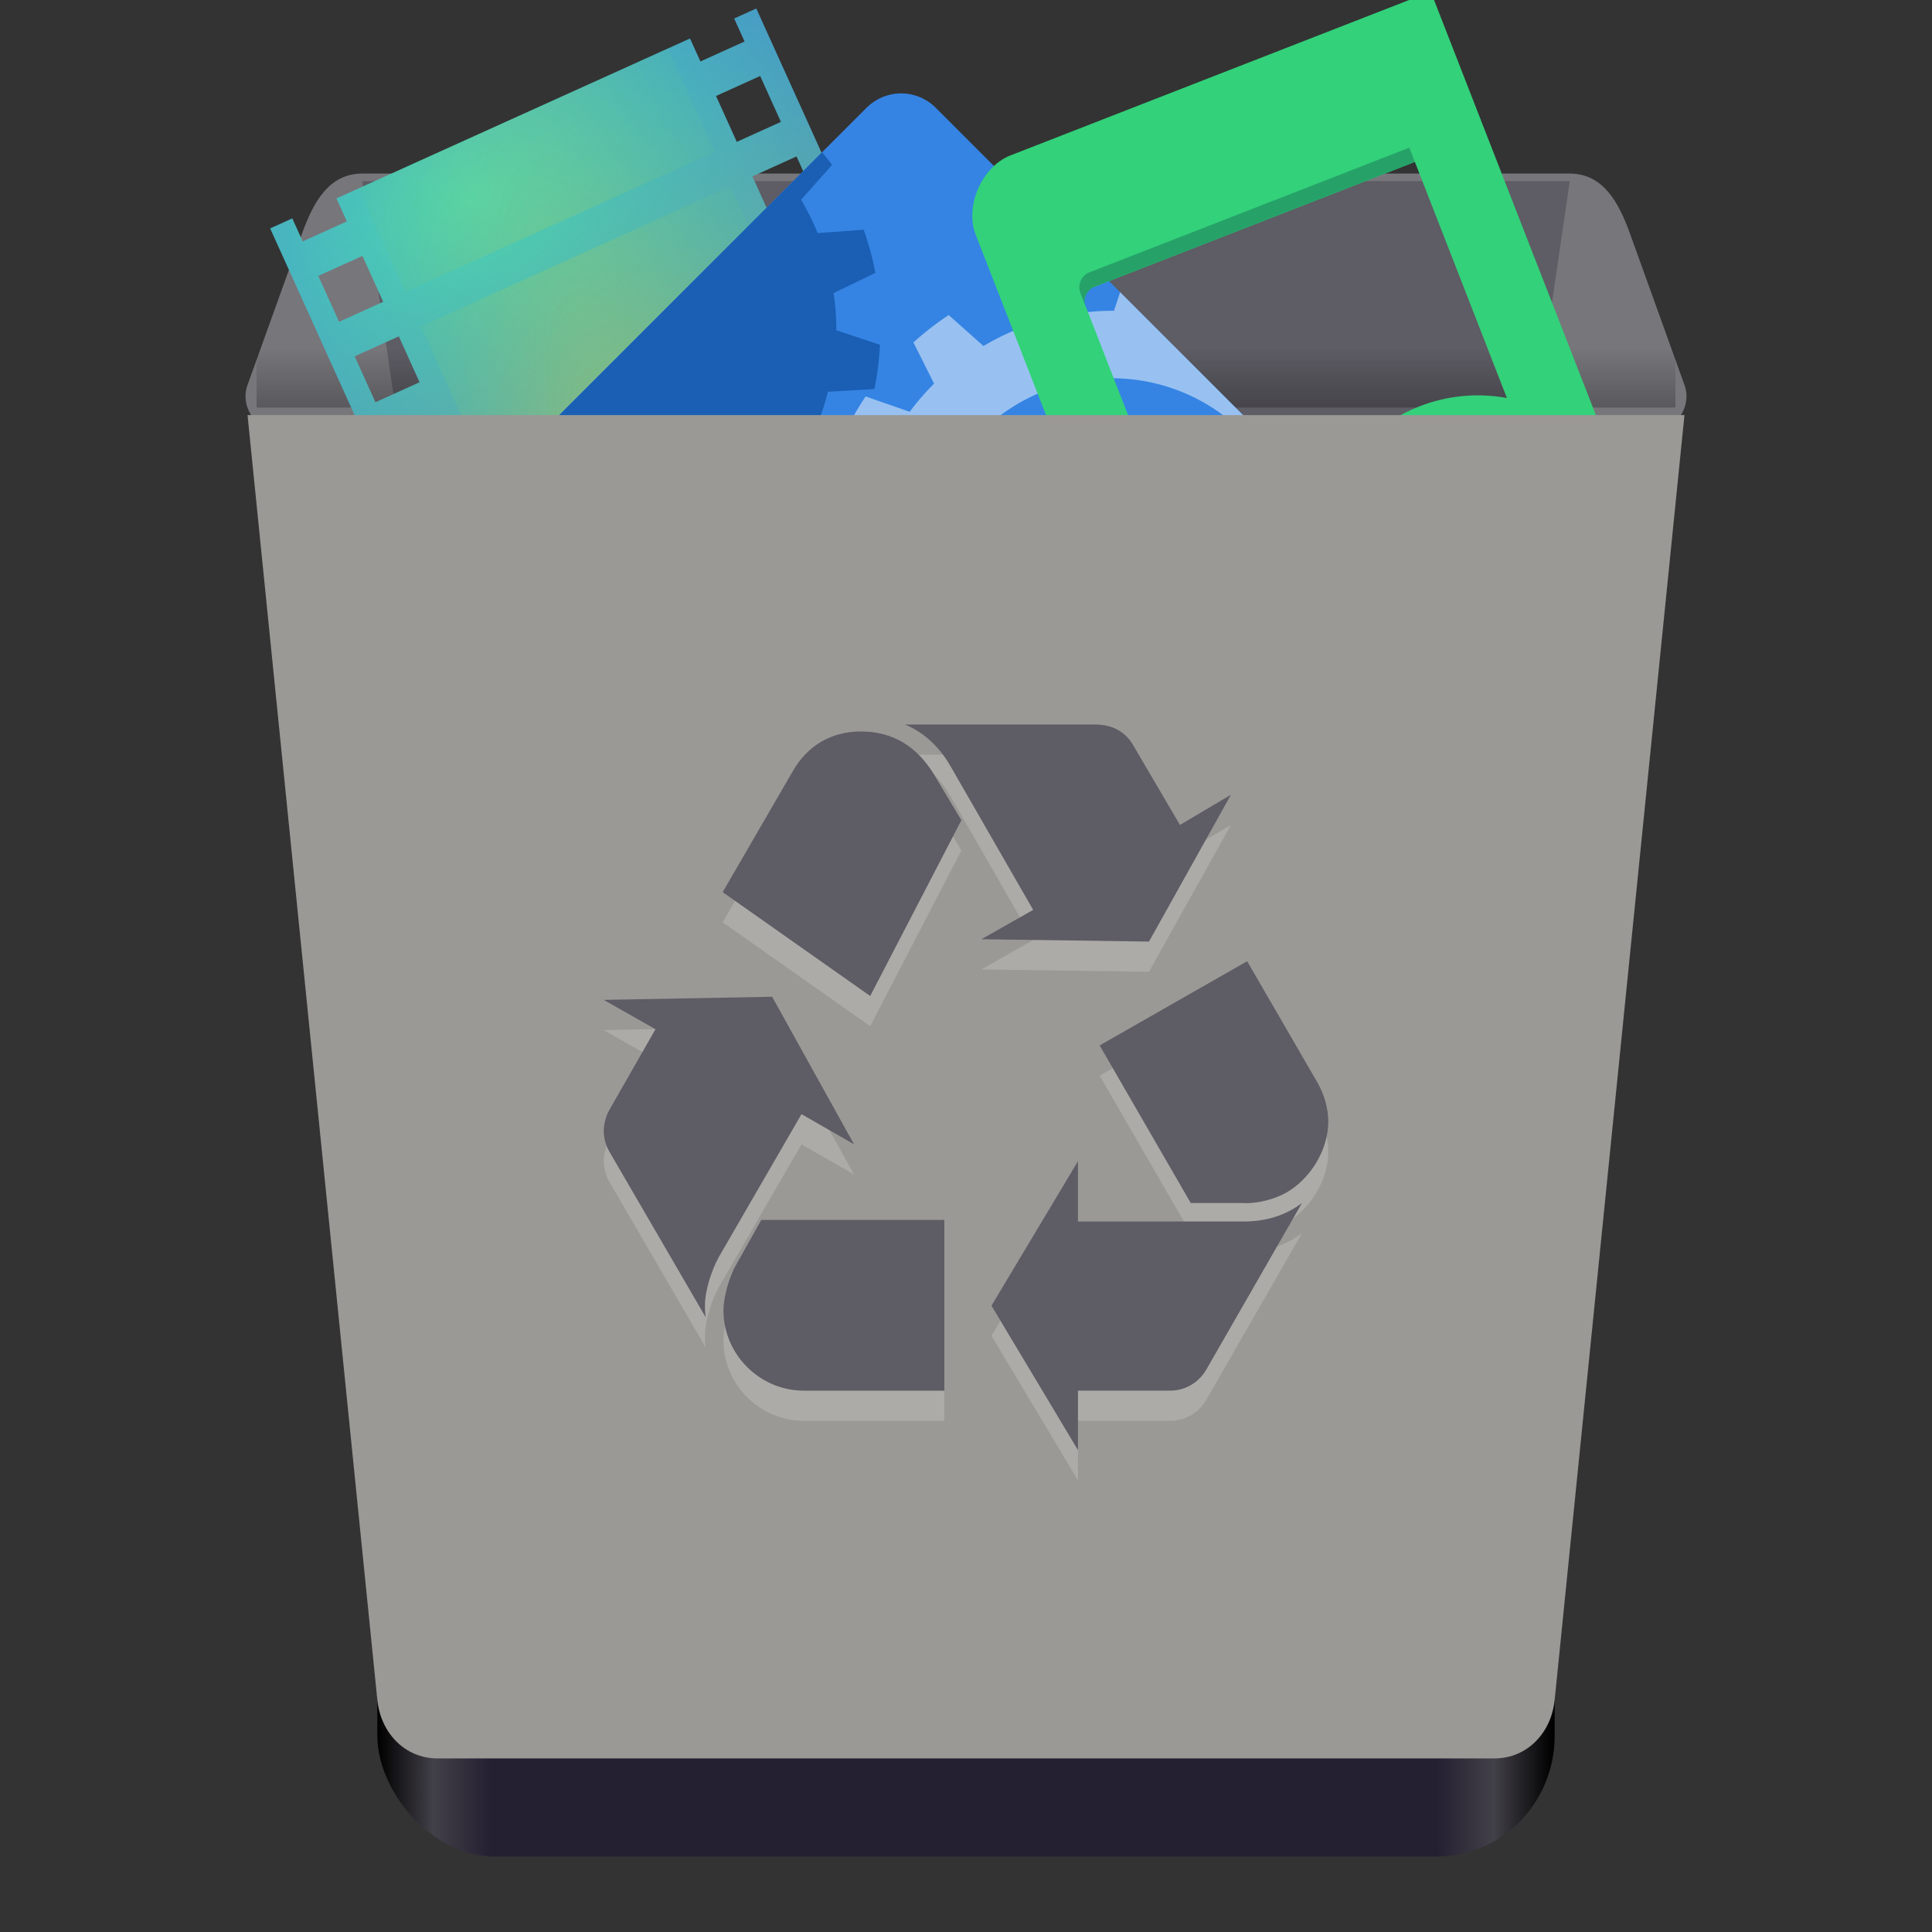 <?xml version="1.0" encoding="UTF-8" standalone="no"?>
<!-- Created with Inkscape (http://www.inkscape.org/) -->

<svg
   xmlns:osb="http://www.openswatchbook.org/uri/2009/osb"
   xmlns:dc="http://purl.org/dc/elements/1.1/"
   xmlns:cc="http://creativecommons.org/ns#"
   xmlns:rdf="http://www.w3.org/1999/02/22-rdf-syntax-ns#"
   xmlns:svg="http://www.w3.org/2000/svg"
   xmlns="http://www.w3.org/2000/svg"
   xmlns:xlink="http://www.w3.org/1999/xlink"
   xmlns:sodipodi="http://sodipodi.sourceforge.net/DTD/sodipodi-0.dtd"
   xmlns:inkscape="http://www.inkscape.org/namespaces/inkscape"
   version="1.0"
   width="128"
   height="128"
   id="svg3695"
   inkscape:version="0.92.3 (2405546, 2018-03-11)"
   sodipodi:docname="user-trash-full.svg">
  <rect width="100%" height="100%" fill="#333333" stroke="none"/>
  <sodipodi:namedview
     pagecolor="#ffffff"
     bordercolor="#666666"
     borderopacity="1"
     objecttolerance="10"
     gridtolerance="10"
     guidetolerance="10"
     inkscape:pageopacity="0"
     inkscape:pageshadow="2"
     inkscape:window-width="1920"
     inkscape:window-height="1009"
     id="namedview11263"
     showgrid="true"
     inkscape:snap-global="true"
     inkscape:zoom="5.98098"
     inkscape:cx="9.7445541"
     inkscape:cy="87.501447"
     inkscape:window-x="0"
     inkscape:window-y="34"
     inkscape:window-maximized="1"
     inkscape:current-layer="svg3695"
     inkscape:snap-bbox="true"
     inkscape:bbox-paths="true"
     inkscape:bbox-nodes="true"
     inkscape:snap-bbox-edge-midpoints="true"
     showguides="false"
     inkscape:guide-bbox="true"
     inkscape:object-paths="true"
     inkscape:snap-intersection-paths="true"
     inkscape:object-nodes="true"
     inkscape:snap-smooth-nodes="true"
     inkscape:snap-nodes="true">
    <inkscape:grid
       type="xygrid"
       id="grid3062"
       empspacing="5"
       visible="true"
       enabled="true"
       snapvisiblegridlinesonly="true" />
    <sodipodi:guide
       position="32,54"
       orientation="1,0"
       id="guide4298"
       inkscape:locked="false" />
    <sodipodi:guide
       position="32,42"
       orientation="1,0"
       id="guide4223"
       inkscape:locked="false" />
    <sodipodi:guide
       position="31.97,51"
       orientation="0,1"
       id="guide4191"
       inkscape:locked="false" />
    <sodipodi:guide
       position="32,5"
       orientation="0,1"
       id="guide4193"
       inkscape:locked="false" />
    <sodipodi:guide
       position="32,58.994"
       orientation="0,1"
       id="guide4195"
       inkscape:locked="false" />
    <sodipodi:guide
       position="8.281,51"
       orientation="1,0"
       id="guide4197"
       inkscape:locked="false" />
    <sodipodi:guide
       position="55.742,50.995"
       orientation="1,0"
       id="guide4199"
       inkscape:locked="false" />
  </sodipodi:namedview>
  <defs
     id="defs3697">
    <linearGradient
       id="linearGradient4399">
      <stop
         id="stop4401"
         offset="0"
         style="stop-color:#626262;stop-opacity:1" />
      <stop
         id="stop4403"
         offset="1"
         style="stop-color:#3f3f3f;stop-opacity:1" />
    </linearGradient>
    <linearGradient
       id="linearGradient4306">
      <stop
         style="stop-color:#000000;stop-opacity:1"
         offset="0"
         id="stop4308" />
      <stop
         style="stop-color:#000000;stop-opacity:0"
         offset="1"
         id="stop4310" />
    </linearGradient>
    <linearGradient
       id="linearGradient4237">
      <stop
         id="stop4239"
         offset="0"
         style="stop-color:#a7a7a7;stop-opacity:1" />
      <stop
         id="stop4241"
         offset="1"
         style="stop-color:#787878;stop-opacity:1" />
    </linearGradient>
    <linearGradient
       id="linearGradient4867">
      <stop
         id="stop4869"
         offset="0"
         style="stop-color:#ffffff;stop-opacity:1;" />
      <stop
         id="stop4871"
         offset="1"
         style="stop-color:#e4e5e7;stop-opacity:0.157" />
    </linearGradient>
    <linearGradient
       id="linearGradient4861">
      <stop
         style="stop-color:#7e7e7e;stop-opacity:1"
         offset="0"
         id="stop4863" />
      <stop
         style="stop-color:#3f3f3f;stop-opacity:1"
         offset="1"
         id="stop4865" />
    </linearGradient>
    <linearGradient
       osb:paint="gradient"
       id="linearGradient4406">
      <stop
         offset="0"
         style="stop-color:#4e4e4e;stop-opacity:1"
         id="stop4408" />
      <stop
         offset="1"
         style="stop-color:#141414;stop-opacity:1"
         id="stop4410" />
    </linearGradient>
    <linearGradient
       id="linearGradient3320"
       osb:paint="gradient">
      <stop
         id="stop3323"
         style="stop-color:#4e4e4e;stop-opacity:1"
         offset="0" />
      <stop
         id="stop3325"
         style="stop-color:#b9bac2;stop-opacity:1"
         offset="1" />
    </linearGradient>
    <linearGradient
       id="linearGradient3254-3-182">
      <stop
         id="stop4663"
         style="stop-color:#ffffff;stop-opacity:1"
         offset="0" />
      <stop
         id="stop4665"
         style="stop-color:#ffffff;stop-opacity:0"
         offset="1" />
    </linearGradient>
    <linearGradient
       osb:paint="solid"
       id="linearGradient6213">
      <stop
         id="stop6215"
         offset="0"
         style="stop-color:#000000;stop-opacity:1;" />
    </linearGradient>
    <linearGradient
       id="linearGradient4287">
      <stop
         id="stop4289"
         offset="0"
         style="stop-color:#000000;stop-opacity:0.51;" />
      <stop
         id="stop4291"
         offset="1"
         style="stop-color:#000000;stop-opacity:0.472" />
    </linearGradient>
    <linearGradient
       id="linearGradient3782">
      <stop
         style="stop-color:#ffffff;stop-opacity:1;"
         offset="0"
         id="stop3784" />
      <stop
         style="stop-color:#e4e5e7;stop-opacity:1;"
         offset="1"
         id="stop3786" />
    </linearGradient>
    <linearGradient
       id="linearGradient3927">
      <stop
         id="stop3929"
         offset="0"
         style="stop-color:#f1f2f3;stop-opacity:1;" />
      <stop
         id="stop3931"
         offset="1"
         style="stop-color:#e4e5e7;stop-opacity:1;" />
    </linearGradient>
    <linearGradient
       id="linearGradient3937-5">
      <stop
         style="stop-color:#9c9d9e;stop-opacity:1;"
         offset="0"
         id="stop3939-6" />
      <stop
         style="stop-color:#bbbcbd;stop-opacity:1;"
         offset="1"
         id="stop3941-3" />
    </linearGradient>
    <linearGradient
       y2="9"
       x2="22"
       y1="11"
       x1="22"
       gradientTransform="matrix(2.35,0,0,2,7.6,5)"
       gradientUnits="userSpaceOnUse"
       id="linearGradient4262-7-1"
       xlink:href="#linearGradient4306"
       inkscape:collect="always" />
    <linearGradient
       id="linearGradient1121"
       x1="176"
       x2="495"
       y1="799.964"
       y2="799.964"
       gradientTransform="matrix(0.244,0,0,0.243,-17.9,-77.436)"
       gradientUnits="userSpaceOnUse"
       xlink:href="#linearGradient1364" />
    <linearGradient
       id="linearGradient1364">
      <stop
         id="stop1352"
         offset="0"
         style="stop-color:#000000" />
      <stop
         style="stop-color:#424048"
         id="stop1354"
         offset=".047" />
      <stop
         id="stop1356"
         offset=".097"
         style="stop-color:#241f31" />
      <stop
         style="stop-color:#241f31"
         id="stop1358"
         offset=".9" />
      <stop
         id="stop1360"
         offset=".95"
         style="stop-color:#424048" />
      <stop
         id="stop1362"
         offset="1"
         style="stop-color:#000000" />
    </linearGradient>
    <radialGradient
       inkscape:collect="always"
       xlink:href="#linearGradient6826"
       id="radialGradient8980"
       gradientUnits="userSpaceOnUse"
       gradientTransform="matrix(0.114,-0.052,0.038,0.085,-23.549,158.746)"
       cx="896"
       cy="-1275.255"
       fx="896"
       fy="-1275.255"
       r="225" />
    <linearGradient
       inkscape:collect="always"
       id="linearGradient6826">
      <stop
         style="stop-color:#50dbb5;stop-opacity:1;"
         offset="0"
         id="stop6822" />
      <stop
         style="stop-color:#4a86cf;stop-opacity:1"
         offset="1"
         id="stop6824" />
    </linearGradient>
    <radialGradient
       inkscape:collect="always"
       xlink:href="#linearGradient6809-3"
       id="radialGradient9084"
       gradientUnits="userSpaceOnUse"
       gradientTransform="matrix(0.261,-0.118,0.088,0.194,-254.486,150.932)"
       cx="1173.752"
       cy="119.63"
       fx="1173.752"
       fy="119.63"
       r="225" />
    <linearGradient
       inkscape:collect="always"
       id="linearGradient6809-3">
      <stop
         style="stop-color:#f6d123;stop-opacity:1"
         offset="0"
         id="stop6805" />
      <stop
         style="stop-color:#2dc0af;stop-opacity:0.138"
         offset="1"
         id="stop6807" />
    </linearGradient>
    <radialGradient
       inkscape:collect="always"
       xlink:href="#linearGradient6809-3"
       id="radialGradient9166"
       gradientUnits="userSpaceOnUse"
       gradientTransform="matrix(0.079,-0.027,0.133,0.384,-90.272,-71.258)"
       cx="1122.313"
       cy="374.15"
       fx="1122.313"
       fy="374.15"
       r="225" />
  </defs>
  <rect
     width="78"
     height="70"
     x="25"
     y="53"
     rx="7.8"
     ry="8"
     style="fill:url(#linearGradient1121);stroke-width:0.987;enable-background:new"
     id="rect55" />
  <path
     style="opacity:1;fill:#77767b;fill-opacity:1;stroke:none;stroke-width:1;stroke-linecap:butt;stroke-linejoin:miter;stroke-miterlimit:4;stroke-dasharray:none;stroke-dashoffset:0;stroke-opacity:1"
     d="m 24,11.5 80,0 c 2.216,0 3.249,1.915 4,4 l 3.6,10 c 0.751,2.085 -1.784,4 -4,4 l -87.2,0 c -2.216,0 -4.751,-1.915 -4,-4 l 3.6,-10 c 0.751,-2.085 1.784,-4 4,-4 z"
     id="rect4290"
     inkscape:connector-curvature="0"
     sodipodi:nodetypes="sssssssss" />
  <path
     style="opacity:0.3;fill:#241f31;fill-opacity:1;stroke:none;stroke-width:1;stroke-linecap:butt;stroke-linejoin:miter;stroke-miterlimit:4;stroke-dasharray:none;stroke-dashoffset:0;stroke-opacity:1"
     d="M 104,12 91.4,98.084 c -0.314,2.146 -1.784,3.913 -4,3.913 l -46.8,0 c -2.216,0 -3.686,-1.767 -4,-3.913 L 24,12 Z"
     id="rect4203-7"
     inkscape:connector-curvature="0"
     sodipodi:nodetypes="csssscc" />
  <rect
     ry="0"
     y="23"
     x="17"
     height="4"
     width="94"
     id="rect3827-5-3-3"
     style="display:inline;opacity:0.25;fill:url(#linearGradient4262-7-1);fill-opacity:1;stroke:none;stroke-width:0;stroke-linecap:butt;stroke-linejoin:miter;stroke-miterlimit:4;stroke-dasharray:none;stroke-dashoffset:0;stroke-opacity:1" />
  <g
     id="g903"
     transform="translate(1.013,9.431)">
    <path
       inkscape:connector-curvature="0"
       id="rect8955"
       d="m 16.887,5.703 18.94,41.867 1.464,-0.662 -0.344,-0.761 2.928,-1.325 0.344,0.761 23.423,-10.596 -0.344,-0.761 2.928,-1.325 0.344,0.761 L 68.033,33 49.093,-8.867 47.629,-8.204 48.318,-6.682 45.39,-5.357 44.702,-6.88 21.279,3.716 21.968,5.239 19.04,6.563 18.351,5.041 Z m 3.186,3.144 2.928,-1.325 1.377,3.045 -2.928,1.325 z m 26.35,-11.921 2.928,-1.325 1.377,3.045 -2.928,1.325 z m -23.94,17.249 2.928,-1.325 1.377,3.045 -2.928,1.325 z m 26.35,-11.921 2.928,-1.325 1.377,3.045 -2.928,1.325 z m -23.94,17.249 2.928,-1.325 1.377,3.045 -2.928,1.325 z M 51.245,7.583 54.172,6.259 55.55,9.304 52.622,10.628 Z M 27.305,24.832 l 2.928,-1.325 1.377,3.045 -2.928,1.325 z m 26.35,-11.921 2.928,-1.325 1.377,3.045 -2.928,1.325 z m -23.94,17.249 2.928,-1.325 1.377,3.045 -2.928,1.325 z m 26.35,-11.921 2.928,-1.325 1.377,3.045 -2.928,1.325 z m -23.94,17.249 2.928,-1.325 1.377,3.045 -2.928,1.325 z m 26.35,-11.921 2.928,-1.325 1.377,3.045 -2.928,1.325 z m -23.94,17.249 2.928,-1.325 1.377,3.045 -2.928,1.325 z m 26.35,-11.921 2.928,-1.325 1.377,3.045 -2.928,1.325 z"
       style="display:inline;opacity:1;vector-effect:none;fill:url(#radialGradient8980);fill-opacity:1;stroke:none;stroke-width:0.256;stroke-linecap:butt;stroke-linejoin:bevel;stroke-miterlimit:4;stroke-dasharray:0.256, 0.512;stroke-dashoffset:0;stroke-opacity:0.949;marker:none;marker-start:none;marker-mid:none;marker-end:none;paint-order:normal;enable-background:new" />
    <path
       inkscape:connector-curvature="0"
       style="display:inline;opacity:1;vector-effect:none;fill:url(#radialGradient9084);fill-opacity:1;stroke:none;stroke-width:0.256;stroke-linecap:butt;stroke-linejoin:bevel;stroke-miterlimit:4;stroke-dasharray:0.256, 0.512;stroke-dashoffset:0;stroke-opacity:0.949;marker:none;marker-start:none;marker-mid:none;marker-end:none;paint-order:normal;enable-background:new"
       d="m 16.887,5.703 18.94,41.867 1.464,-0.662 -0.344,-0.761 2.928,-1.325 0.344,0.761 23.423,-10.596 -0.344,-0.761 2.928,-1.325 0.344,0.761 L 68.033,33 49.093,-8.867 47.629,-8.204 48.318,-6.682 45.39,-5.357 44.702,-6.88 21.279,3.716 21.968,5.239 19.04,6.563 18.351,5.041 Z m 3.186,3.144 2.928,-1.325 1.377,3.045 -2.928,1.325 z m 26.35,-11.921 2.928,-1.325 1.377,3.045 -2.928,1.325 z m -23.94,17.249 2.928,-1.325 1.377,3.045 -2.928,1.325 z m 26.35,-11.921 2.928,-1.325 1.377,3.045 -2.928,1.325 z m -23.94,17.249 2.928,-1.325 1.377,3.045 -2.928,1.325 z M 51.245,7.583 54.172,6.259 55.55,9.304 52.622,10.628 Z M 27.305,24.832 l 2.928,-1.325 1.377,3.045 -2.928,1.325 z m 26.35,-11.921 2.928,-1.325 1.377,3.045 -2.928,1.325 z m -23.94,17.249 2.928,-1.325 1.377,3.045 -2.928,1.325 z m 26.35,-11.921 2.928,-1.325 1.377,3.045 -2.928,1.325 z m -23.94,17.249 2.928,-1.325 1.377,3.045 -2.928,1.325 z m 26.35,-11.921 2.928,-1.325 1.377,3.045 -2.928,1.325 z m -23.94,17.249 2.928,-1.325 1.377,3.045 -2.928,1.325 z m 26.35,-11.921 2.928,-1.325 1.377,3.045 -2.928,1.325 z"
       id="path9034" />
    <path
       inkscape:connector-curvature="0"
       d="m 22.743,3.054 20.495,-9.272 3.099,6.851 L 25.842,9.905 Z M 41.339,44.16 61.833,34.888 62.178,35.649 41.683,44.921 Z M 34.107,28.174 54.602,18.902 60.8,32.604 40.306,41.876 Z M 26.875,12.189 47.37,2.917 53.569,16.619 33.074,25.89 Z"
       style="display:inline;opacity:0.414;vector-effect:none;fill:url(#radialGradient9166);fill-opacity:1;stroke:none;stroke-width:0.143;stroke-linecap:butt;stroke-linejoin:bevel;stroke-miterlimit:4;stroke-dasharray:0.143, 0.285;stroke-dashoffset:0;stroke-opacity:0.949;marker:none;marker-start:none;marker-mid:none;marker-end:none;paint-order:normal;enable-background:new"
       id="path9164" />
  </g>
  <g
     id="g2241"
     transform="translate(1.013,9.431)">
    <path
       style="display:inline;opacity:1;fill:#3584e4;fill-opacity:1;stroke-width:0.973;marker:none;enable-background:new"
       d="m 58.65,-3.243 c -0.847,0.009 -1.655,0.352 -2.252,0.952 L 35.047,19.06 c -0.61,0.607 -0.951,1.432 -0.949,2.292 h -7.89e-4 v 0.81 c -0.002,0.86 0.34,1.685 0.95,2.292 l 21.35,21.35 c 1.264,1.27 3.32,1.27 4.584,0 L 82.332,24.454 c 0.61,-0.607 0.951,-1.432 0.949,-2.292 h 8.67e-4 V 21.352 h -8.67e-4 c 0.003,-0.86 -0.339,-1.685 -0.949,-2.292 L 60.982,-2.29 c -0.617,-0.619 -1.458,-0.963 -2.332,-0.952 z"
       id="path93"
       inkscape:connector-curvature="0"
       sodipodi:nodetypes="ccccccccccccccccc" />
    <path
       style="display:inline;opacity:1;vector-effect:none;fill:#98c1f1;fill-opacity:1;stroke:none;stroke-width:3.079;stroke-linecap:butt;stroke-linejoin:miter;stroke-miterlimit:4;stroke-dasharray:none;stroke-dashoffset:0;stroke-opacity:1;marker:none;marker-start:none;marker-mid:none;marker-end:none;paint-order:normal;enable-background:new"
       d="m 83.233,21.107 c -0.026,-0.342 -0.067,-0.683 -0.197,-0.996 -0.161,-0.39 -0.399,-0.747 -0.704,-1.051 L 73.199,9.928 72.791,11.163 a 16.803,16.803 0 0 0 -0.139,-0.006 16.803,16.803 0 0 0 -2.324,0.18 L 68.987,8.569 a 19.748,19.748 0 0 0 -2.856,0.775 l 0.222,3.05 a 16.803,16.803 0 0 0 -2.208,1.1 l -2.305,-2.051 a 19.748,19.748 0 0 0 -2.336,1.814 l 1.369,2.728 a 16.803,16.803 0 0 0 -1.615,1.866 l -2.92,-1.016 a 19.748,19.748 0 0 0 -1.459,2.573 l 2.305,1.992 a 16.803,16.803 0 0 0 -0.776,2.345 l -3.083,0.18 a 19.748,19.748 0 0 0 -0.367,2.935 l 2.898,0.96 a 16.803,16.803 0 0 0 -0.007,0.138 16.803,16.803 0 0 0 0.18,2.324 l -2.769,1.341 a 19.748,19.748 0 0 0 0.775,2.856 l 3.051,-0.223 a 16.803,16.803 0 0 0 1.099,2.209 l -2.05,2.304 a 19.748,19.748 0 0 0 1.814,2.337 l 2.726,-1.37 a 16.803,16.803 0 0 0 1.867,1.615 l -0.236,0.68 3.703,-3.703 A 12.33,12.33 0 0 1 60.323,27.959 12.33,12.33 0 0 1 72.652,15.63 12.33,12.33 0 0 1 83.033,21.308 Z"
       id="path18717-4"
       inkscape:connector-curvature="0" />
    <path
       style="display:inline;opacity:1;vector-effect:none;fill:#1a5fb4;fill-opacity:1;stroke:none;stroke-width:3.079;stroke-linecap:butt;stroke-linejoin:miter;stroke-miterlimit:4;stroke-dasharray:none;stroke-dashoffset:0;stroke-opacity:1;marker:none;marker-start:none;marker-mid:none;marker-end:none;paint-order:normal;enable-background:new"
       d="M 53.454,0.653 35.048,19.06 c -0.305,0.303 -0.543,0.661 -0.704,1.051 -0.117,0.283 -0.145,0.594 -0.178,0.902 0.013,0.015 0.018,0.034 0.033,0.049 l 9.878,9.878 c 0.013,-0.004 0.027,-0.008 0.04,-0.013 l -0.222,-3.051 c 0.762,-0.312 1.5,-0.679 2.208,-1.099 l 2.304,2.05 c 0.823,-0.545 1.605,-1.152 2.338,-1.814 l -1.37,-2.727 c 0.584,-0.582 1.123,-1.205 1.615,-1.866 l 2.92,1.015 c 0.55,-0.82 1.038,-1.68 1.459,-2.573 l -2.305,-1.992 c 0.316,-0.762 0.576,-1.545 0.776,-2.345 l 3.082,-0.18 c 0.196,-0.968 0.318,-1.949 0.367,-2.935 l -2.898,-0.96 c 0.003,-0.046 0.005,-0.092 0.007,-0.138 -0.006,-0.778 -0.066,-1.555 -0.18,-2.325 l 2.769,-1.34 C 56.8,7.674 56.541,6.719 56.211,5.788 L 53.161,6.011 C 52.849,5.249 52.482,4.51 52.062,3.802 L 54.112,1.498 C 53.914,1.2 53.669,0.938 53.454,0.652 Z"
       id="path1476"
       inkscape:connector-curvature="0" />
  </g>
  <g
     style="display:inline;stroke-width:0.977;enable-background:new"
     id="g599"
     transform="matrix(0.118,-0.046,0.046,0.118,-113.864,9.553)">
    <path
       sodipodi:nodetypes="cccsccccccccscccccc"
       inkscape:connector-curvature="0"
       id="path18891"
       transform="translate(0,-212)"
       d="m 1296,768 v 180.568 c -13.221,-8.181 -28.453,-12.532 -44,-12.568 -46.392,0 -84,37.608 -84,84 0,46.392 37.608,84 84,84 44.796,-0.056 81.666,-35.255 83.799,-80 H 1336 v -4 -204 h 187.889 V 948.574 C 1510.666,940.39 1495.43,936.037 1479.879,936 c -46.392,0 -84,37.608 -84,84 0,46.392 37.608,84 84,84 44.796,-0.056 81.666,-35.255 83.799,-80 H 1564 V 736 h -236 c -16,0 -32,16 -32,32 z"
       style="display:inline;opacity:1;vector-effect:none;fill:#33d17a;fill-opacity:1;stroke:none;stroke-width:25.477;stroke-linecap:butt;stroke-linejoin:miter;stroke-miterlimit:4;stroke-dasharray:none;stroke-dashoffset:0;stroke-opacity:1;marker:none;marker-start:none;marker-mid:none;marker-end:none;paint-order:normal;enable-background:new" />
    <path
       sodipodi:nodetypes="ccccccccscccccccccsccccccc"
       inkscape:connector-curvature="0"
       id="path23900"
       transform="translate(0,-212)"
       d="m 1336,816 v 8 c 0,-4.889 4.024,-8 8.25,-8 h 179.639 v -8 H 1344 c -4.154,0 -8,3.933 -8,8 z m -167.902,200 c -0.062,1.326 -0.098,2.659 -0.098,4 0,46.392 37.608,84 84,84 44.796,-0.056 81.666,-35.255 83.799,-80 H 1336 v -4 -4 h -0.201 c -2.133,44.745 -39.003,79.944 -83.799,80 -45.051,0 -81.814,-35.466 -83.902,-80 z m 227.879,0 c -0.062,1.326 -0.098,2.659 -0.098,4 0,46.392 37.608,84 84,84 44.796,-0.056 81.666,-35.255 83.799,-80 H 1564 v -8 h -0.322 c -2.133,44.745 -39.003,79.944 -83.799,80 -45.051,0 -81.814,-35.466 -83.902,-80 z"
       style="display:inline;opacity:1;vector-effect:none;fill:#26a269;fill-opacity:1;stroke:none;stroke-width:25.477;stroke-linecap:butt;stroke-linejoin:miter;stroke-miterlimit:4;stroke-dasharray:none;stroke-dashoffset:0;stroke-opacity:1;marker:none;marker-start:none;marker-mid:none;marker-end:none;paint-order:normal;enable-background:new" />
  </g>
  <path
     style="opacity:1;fill:#9a9996;fill-opacity:1;stroke:none;stroke-width:1;stroke-linecap:butt;stroke-linejoin:miter;stroke-miterlimit:4;stroke-dasharray:none;stroke-dashoffset:0;stroke-opacity:1"
     d="M 111.6,27.5 103,112.63 c -0.216,2.134 -1.784,3.87 -4,3.87 H 29 c -2.216,0 -3.784,-1.735 -4,-3.87 L 16.4,27.5 Z"
     id="rect4203"
     inkscape:connector-curvature="0"
     sodipodi:nodetypes="csssscc" />
  <path
     style="fill:#f6f5f4;fill-opacity:1;opacity:0.2"
     d="m 47.623,85.282 c -0.512,0.919 -0.919,2.302 -0.919,3.174 0,0.202 0,0.46 0.05,0.817 l -6.397,-11.001 c -0.205,-0.357 -0.357,-0.869 -0.357,-1.33 0,-0.462 0.153,-1.024 0.357,-1.381 l 3.071,-5.373 -3.428,-1.943 11.156,-0.207 2.914,5.251 2.509,4.521 -3.478,-1.995 z m 4.914,-32.209 c 0.971,-1.69 2.559,-2.611 4.502,-2.611 2.1,0 3.737,0.974 4.914,2.967 l 1.74,2.916 -6.04,11.642 -9.773,-6.881 z m 0.714,41.061 c -2.916,0 -5.321,-2.405 -5.321,-5.321 0,-0.819 0.359,-2.202 0.871,-3.071 l 1.636,-2.916 h 12.129 v 11.309 h -9.315 z m 9.725,-41.37 c -0.767,-1.329 -1.79,-2.252 -3.019,-2.764 h 12.587 c 1.126,0 1.995,0.462 2.509,1.333 l 3.121,5.321 3.376,-1.997 -5.426,9.725 -11.102,-0.156 3.428,-1.943 z m 19.396,30.164 c 1.533,0 2.814,-0.409 3.888,-1.227 l -6.347,11.051 c -0.512,0.869 -1.432,1.417 -2.505,1.381 h -5.99 v 3.94 l -5.73,-9.568 5.73,-9.571 v 3.993 h 10.954 z m 4.909,-9.211 c 0.462,0.819 0.719,1.688 0.719,2.61 0,1.843 -1.178,3.787 -2.814,4.707 -0.769,0.412 -1.847,0.732 -2.916,0.669 h -3.38 l -6.036,-10.441 9.773,-5.578 z"
     id="path886"
     inkscape:connector-curvature="0"
     sodipodi:nodetypes="csccscccccccccsccccccsccccccccsccccccccccsccccccccscscccc" />
  <path
     sodipodi:nodetypes="csccscccccccccsccccccsccccccccsccccccccccsccccccccscscccc"
     inkscape:connector-curvature="0"
     id="path4226-1-8"
     d="m 47.623,83.282 c -0.512,0.919 -0.919,2.302 -0.919,3.174 0,0.202 0,0.46 0.05,0.817 l -6.397,-11.001 c -0.205,-0.357 -0.357,-0.869 -0.357,-1.33 0,-0.462 0.153,-1.024 0.357,-1.381 l 3.071,-5.373 -3.428,-1.943 11.156,-0.207 2.914,5.251 2.509,4.521 -3.478,-1.995 z m 4.914,-32.209 c 0.971,-1.69 2.559,-2.611 4.502,-2.611 2.1,0 3.737,0.974 4.914,2.967 l 1.74,2.916 -6.04,11.642 -9.773,-6.881 z m 0.714,41.061 c -2.916,0 -5.321,-2.405 -5.321,-5.321 0,-0.819 0.359,-2.202 0.871,-3.071 l 1.636,-2.916 h 12.129 v 11.309 h -9.315 z m 9.725,-41.37 c -0.767,-1.329 -1.79,-2.252 -3.019,-2.764 h 12.587 c 1.126,0 1.995,0.462 2.509,1.333 l 3.121,5.321 3.376,-1.997 -5.426,9.725 -11.102,-0.156 3.428,-1.943 z m 19.396,30.164 c 1.533,0 2.814,-0.409 3.888,-1.227 l -6.347,11.051 c -0.512,0.869 -1.432,1.417 -2.505,1.381 h -5.99 v 3.94 l -5.73,-9.568 5.73,-9.571 v 3.993 h 10.954 z m 4.909,-9.211 c 0.462,0.819 0.719,1.688 0.719,2.61 0,1.843 -1.178,3.787 -2.814,4.707 -0.769,0.412 -1.847,0.732 -2.916,0.669 h -3.38 l -6.036,-10.441 9.773,-5.578 z"
     style="fill:#5e5c64;fill-opacity:1" />
</svg>
